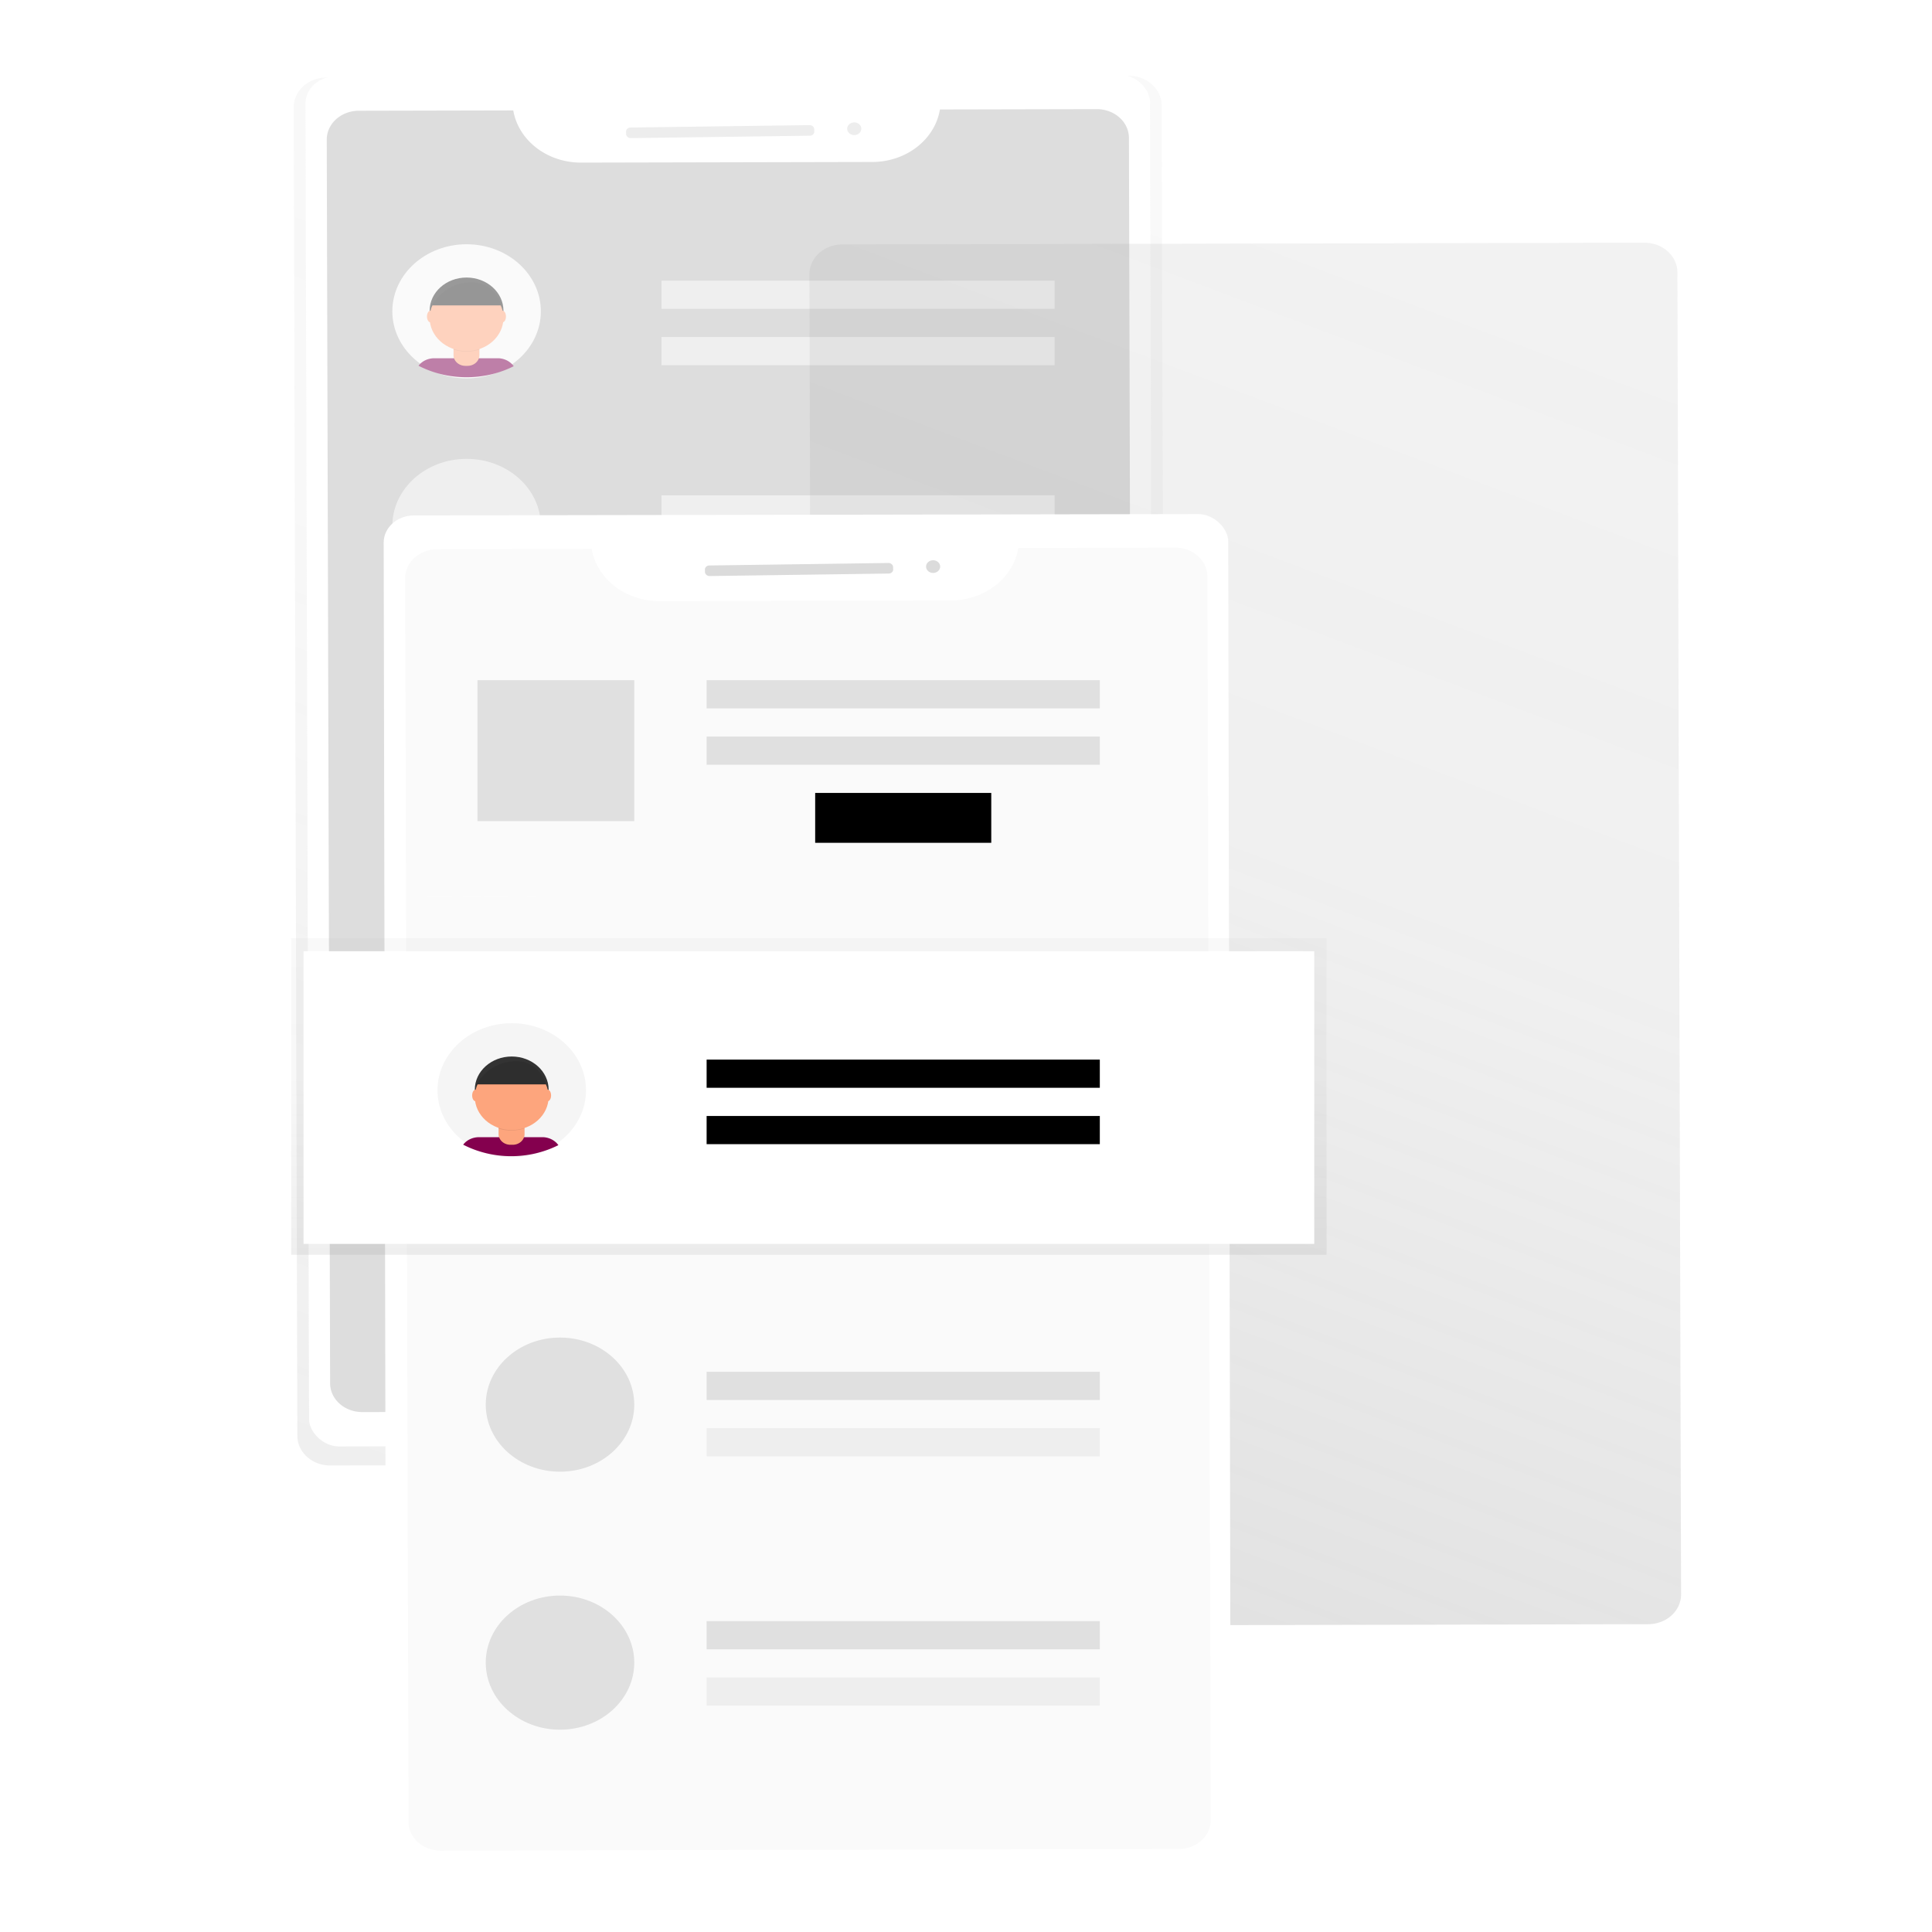 <?xml version="1.0" encoding="utf-8"?>
<svg viewBox="0 0 500 500" xmlns="http://www.w3.org/2000/svg" xmlns:xlink="http://www.w3.org/1999/xlink">
  <defs>
    <linearGradient id="d9979445-c859-4563-868f-1ee7be59ec9d" x1="324.23" y1="775.01" x2="630.7" y2="51.33" gradientTransform="translate(-13.63 -2.04) rotate(-0.14)" gradientUnits="userSpaceOnUse">
      <stop offset="0" stop-color="gray" stop-opacity="0.25"/>
      <stop offset="0.54" stop-color="gray" stop-opacity="0.12"/>
      <stop offset="1" stop-color="gray" stop-opacity="0.1"/>
    </linearGradient>
    <linearGradient id="4c4610df-9cbb-435b-8695-e49ccdd3dd10" x1="557.77" y1="856.45" x2="863.06" y2="135.54" xlink:href="#d9979445-c859-4563-868f-1ee7be59ec9d"/>
    <linearGradient id="1e21244c-e8bd-41cb-ba71-2767c5207691" x1="430.18" y1="453.24" x2="430.18" y2="294.18" gradientTransform="matrix(1, 0, 0, 1, 0, 0)" xlink:href="#d9979445-c859-4563-868f-1ee7be59ec9d"/>
  </defs>
  <g opacity="0.5" transform="matrix(0.573, 0, 0, 0.515, 76.009, 19.322)" style="">
    <path d="M645.11,60.78l-362.25.88A14.89,14.89,0,0,0,268,76.57l1.65,667.73a14.89,14.89,0,0,0,14.93,14.85l362.25-.88a14.89,14.89,0,0,0,14.85-14.92L660,75.62A14.89,14.89,0,0,0,645.11,60.78Z" fill="url(#d9979445-c859-4563-868f-1ee7be59ec9d)" transform="translate(-268 -60.22)"/>
    <rect x="274.12" y="60.65" width="381.44" height="688.5" rx="13.64" ry="13.64" transform="translate(-268.98 -59.09) rotate(-0.14)" fill="#fff"/>
    <path d="M645.62,251h0l-.38-159a14.49,14.49,0,0,0-14.52-14.45l-70.85.17a30.92,30.92,0,0,1-30.41,26.38l-131.75.32a30.92,30.92,0,0,1-30.54-26.23l-69.79.17a14.49,14.49,0,0,0-14.45,14.52l.39,160.34,1.13,464.66A14.49,14.49,0,0,0,299,732.3l333.34-.81A14.49,14.49,0,0,0,646.75,717Z" fill="#bbb" transform="translate(-268 -60.22)"/>
    <rect x="418.12" y="86.18" width="85" height="5.31" rx="2" ry="2" transform="translate(-269.28 -53.29) rotate(-0.86)" fill="#dbdbdb"/>
    <circle cx="521.17" cy="87.39" r="3.19" transform="translate(-269.25 -52.38) rotate(-0.86)" fill="#dbdbdb"/>
    <rect x="166.1" y="103.52" width="177.59" height="14.16" fill="#e0e0e0"/>
    <rect x="166.1" y="131.84" width="177.59" height="14.16" fill="#e0e0e0"/>
    <ellipse cx="78.09" cy="118.92" rx="33.54" ry="33.7" fill="#f5f5f5"/>
    <path d="M360.54,202.73H331.45a8.67,8.67,0,0,0-7.08,3.76,43.63,43.63,0,0,0,43,.24A8.66,8.66,0,0,0,360.54,202.73Z" style="fill: rgb(126, 0, 82);" transform="translate(-268 -60.22)"/>
    <circle cx="78.07" cy="118.62" r="16.67" fill="#333"/>
    <path d="M72.21,136.73H83.84a0,0,0,0,1,0,0v4.52a5.34,5.34,0,0,1-5.34,5.34h-1a5.34,5.34,0,0,1-5.34-5.34v-4.52A0,0,0,0,1,72.21,136.73Z" opacity="0.1"/>
    <path d="M73.44,136.45h9.18a1.23,1.23,0,0,1,1.23,1.23V141a5.34,5.34,0,0,1-5.34,5.34h-1A5.34,5.34,0,0,1,72.21,141v-3.29A1.23,1.23,0,0,1,73.44,136.45Z" fill="#fda57d"/>
    <path d="M340.24,198.35a16.73,16.73,0,0,0,11.63,0V197H340.24Z" opacity="0.1" transform="translate(-268 -60.22)"/>
    <circle cx="78.07" cy="122.24" r="16.67" fill="#fda57d"/>
    <path d="M330.14,176.13h31.78s-2.71-12.83-14.73-12S330.14,176.13,330.14,176.13Z" fill="#333" transform="translate(-268 -60.22)"/>
    <ellipse cx="61.75" cy="121.53" rx="1.55" ry="2.91" fill="#fda57d"/>
    <ellipse cx="94.31" cy="121.53" rx="1.55" ry="2.91" fill="#fda57d"/>
    <path d="M330.14,176.57h31.78s-2.71-12.83-14.73-12S330.14,176.57,330.14,176.57Z" opacity="0.1" transform="translate(-268 -60.22)"/>
    <rect x="166.1" y="211.38" width="177.59" height="14.16" fill="#e0e0e0"/>
    <rect x="166.1" y="239.7" width="177.59" height="14.16" fill="#e0e0e0"/>
    <ellipse cx="78.09" cy="226.78" rx="33.54" ry="33.7" fill="#e0e0e0"/>
    <rect x="166.1" y="319.24" width="177.59" height="14.16" fill="#e0e0e0"/>
    <rect x="166.1" y="347.56" width="177.59" height="14.16" fill="#e0e0e0"/>
    <ellipse cx="78.09" cy="334.64" rx="33.54" ry="33.7" fill="#e0e0e0"/>
    <rect x="166.1" y="427.1" width="177.59" height="14.16" fill="#e0e0e0"/>
    <rect x="166.1" y="455.42" width="177.59" height="14.16" fill="#e0e0e0"/>
    <ellipse cx="78.09" cy="442.5" rx="33.54" ry="33.7" fill="#e0e0e0"/>
    <rect x="166.1" y="534.96" width="177.59" height="14.16" fill="#e0e0e0"/>
    <rect x="166.1" y="563.28" width="177.59" height="14.16" fill="#e0e0e0"/>
    <ellipse cx="78.09" cy="550.36" rx="33.54" ry="33.7" fill="#e0e0e0"/>
  </g>
  <path d="M878.26,144.67,516,145.55a14.89,14.89,0,0,0-14.85,14.92l1.65,664.46a14.89,14.89,0,0,0,14.93,14.85L880,838.9A14.89,14.89,0,0,0,894.83,824l-1.65-664.46A14.89,14.89,0,0,0,878.26,144.67Z" transform="matrix(0.573, 0, 0, 0.515, -77.679, -11.693)" fill="url(#4c4610df-9cbb-435b-8695-e49ccdd3dd10)" style=""/>
  <rect x="507.27" y="141.27" width="381.44" height="688.5" rx="13.64" ry="13.64" transform="matrix(0.573, -0.001, 0.001, 0.515, -191.524, 61.163)" fill="#fff" style="stroke-width: 0.387; vector-effect: non-scaling-stroke;"/>
  <path id="9f21819d-df43-48b3-835e-9020276cbed3" data-name="&lt;Path&gt;" d="M878.77,332.71l-.38-160.13a14.49,14.49,0,0,0-14.52-14.45L793,158.3a30.92,30.92,0,0,1-30.41,26.38L630.85,185a30.92,30.92,0,0,1-30.54-26.23l-69.79.17a14.49,14.49,0,0,0-14.45,14.52l.39,160.34" transform="matrix(0.573, 0, 0, 0.515, -190.847, 60.288)" fill="#fafafa" style="stroke-width: 0.387; vector-effect: non-scaling-stroke;"/>
  <path id="c36a71a1-8927-4a8e-aa0b-340c78108d04" data-name="&lt;Path&gt;" d="M516.46,333.81l1.13,464.66a14.49,14.49,0,0,0,14.52,14.45l333.34-.81a14.49,14.49,0,0,0,14.45-14.52l-1.14-466" transform="matrix(0.573, 0, 0, 0.515, -190.847, 60.288)" fill="#fafafa" style="stroke-width: 0.387; vector-effect: non-scaling-stroke;"/>
  <rect x="280.5" y="164.53" width="70.82" height="70.82" fill="#e0e0e0" transform="matrix(0.573, 0, 0, 0.515, -37.159, 91.303)" style="stroke-width: 0.387; vector-effect: non-scaling-stroke;"/>
  <g opacity="0.5" transform="matrix(0.573, 0, 0, 0.515, -37.159, 91.303)" style="stroke-width: 0.387; vector-effect: non-scaling-stroke;">
    <rect x="196.37" y="294.18" width="467.63" height="159.07" fill="url(#1e21244c-e8bd-41cb-ba71-2767c5207691)"/>
  </g>
  <rect x="201.94" y="300.72" width="456.5" height="147.08" fill="#fff" transform="matrix(0.573, 0, 0, 0.515, -37.159, 91.303)" style="stroke-width: 0.387; vector-effect: non-scaling-stroke;"/>
  <rect x="384" y="355.19" width="177.59" height="14.16" transform="matrix(0.573, 0, 0, 0.515, -37.159, 91.303)" style="stroke-width: 0.387; vector-effect: non-scaling-stroke;"/>
  <rect x="384" y="383.52" width="177.59" height="14.16" transform="matrix(0.573, 0, 0, 0.515, -37.159, 91.303)" style="stroke-width: 0.387; vector-effect: non-scaling-stroke;"/>
  <rect x="384" y="512.08" width="177.59" height="14.16" fill="#e0e0e0" transform="matrix(0.573, 0, 0, 0.515, -37.159, 91.303)" style="stroke-width: 0.387; vector-effect: non-scaling-stroke;"/>
  <rect x="384" y="540.4" width="177.59" height="14.16" fill="#eee" transform="matrix(0.573, 0, 0, 0.515, -37.159, 91.303)" style="stroke-width: 0.387; vector-effect: non-scaling-stroke;"/>
  <rect x="433.03" y="221.18" width="79.53" height="25.06" transform="matrix(0.573, 0, 0, 0.515, -37.159, 91.303)" style="stroke-width: 0.387; vector-effect: non-scaling-stroke;"/>
  <ellipse cx="295.99" cy="370.59" rx="33.54" ry="33.7" fill="#f5f5f5" transform="matrix(0.573, 0, 0, 0.515, -37.159, 91.303)" style="stroke-width: 0.387; vector-effect: non-scaling-stroke;"/>
  <path d="M578.44,454.4H549.34a8.67,8.67,0,0,0-7.08,3.76,43.63,43.63,0,0,0,43,.24A8.66,8.66,0,0,0,578.44,454.4Z" transform="matrix(0.573, 0, 0, 0.515, -190.847, 60.288)" style="stroke-width: 0.387; vector-effect: non-scaling-stroke; fill: rgb(132, 0, 78);"/>
  <circle cx="295.97" cy="370.3" r="16.67" fill="#333" transform="matrix(0.573, 0, 0, 0.515, -37.159, 91.303)" style="stroke-width: 0.387; vector-effect: non-scaling-stroke;"/>
  <path d="M290.11,388.41h11.63a0,0,0,0,1,0,0v4.52a5.34,5.34,0,0,1-5.34,5.34h-1a5.34,5.34,0,0,1-5.34-5.34v-4.52A0,0,0,0,1,290.11,388.41Z" opacity="0.1" transform="matrix(0.573, 0, 0, 0.515, -37.159, 91.303)" style="stroke-width: 0.387; vector-effect: non-scaling-stroke;"/>
  <path d="M291.34,388.13h9.18a1.23,1.23,0,0,1,1.23,1.23v3.29A5.34,5.34,0,0,1,296.4,398h-1a5.34,5.34,0,0,1-5.34-5.34v-3.29a1.23,1.23,0,0,1,1.23-1.23Z" fill="#fda57d" transform="matrix(0.573, 0, 0, 0.515, -37.159, 91.303)" style="stroke-width: 0.387; vector-effect: non-scaling-stroke;"/>
  <path d="M558.13,450a16.73,16.73,0,0,0,11.63,0v-1.43H558.13Z" transform="matrix(0.573, 0, 0, 0.515, -190.847, 60.288)" opacity="0.1" style="stroke-width: 0.387; vector-effect: non-scaling-stroke;"/>
  <circle cx="295.97" cy="373.91" r="16.67" fill="#fda57d" transform="matrix(0.573, 0, 0, 0.515, -37.159, 91.303)" style="stroke-width: 0.387; vector-effect: non-scaling-stroke;"/>
  <path d="M548,427.81h31.78s-2.71-12.83-14.73-12S548,427.81,548,427.81Z" transform="matrix(0.573, 0, 0, 0.515, -190.847, 60.288)" fill="#333" style="stroke-width: 0.387; vector-effect: non-scaling-stroke;"/>
  <ellipse cx="279.65" cy="373.2" rx="1.55" ry="2.91" fill="#fda57d" transform="matrix(0.573, 0, 0, 0.515, -37.159, 91.303)" style="stroke-width: 0.387; vector-effect: non-scaling-stroke;"/>
  <ellipse cx="312.2" cy="373.2" rx="1.55" ry="2.91" fill="#fda57d" transform="matrix(0.573, 0, 0, 0.515, -37.159, 91.303)" style="stroke-width: 0.387; vector-effect: non-scaling-stroke;"/>
  <path d="M548,428.24h31.78s-2.71-12.83-14.73-12S548,428.24,548,428.24Z" transform="matrix(0.573, 0, 0, 0.515, -190.847, 60.288)" opacity="0.1" style="stroke-width: 0.387; vector-effect: non-scaling-stroke;"/>
  <ellipse cx="317.78" cy="528.57" rx="33.54" ry="33.7" fill="#e0e0e0" transform="matrix(0.573, 0, 0, 0.515, -37.159, 91.303)" style="stroke-width: 0.387; vector-effect: non-scaling-stroke;"/>
  <ellipse cx="317.78" cy="658.22" rx="33.54" ry="33.7" fill="#e0e0e0" transform="matrix(0.573, 0, 0, 0.515, -37.159, 91.303)" style="stroke-width: 0.387; vector-effect: non-scaling-stroke;"/>
  <rect x="384" y="637.37" width="177.59" height="14.16" fill="#e0e0e0" transform="matrix(0.573, 0, 0, 0.515, -37.159, 91.303)" style="stroke-width: 0.387; vector-effect: non-scaling-stroke;"/>
  <rect x="384" y="665.69" width="177.59" height="14.16" fill="#eee" transform="matrix(0.573, 0, 0, 0.515, -37.159, 91.303)" style="stroke-width: 0.387; vector-effect: non-scaling-stroke;"/>
  <rect x="384" y="164.53" width="177.59" height="14.16" fill="#e0e0e0" transform="matrix(0.573, 0, 0, 0.515, -37.159, 91.303)" style="stroke-width: 0.387; vector-effect: non-scaling-stroke;"/>
  <rect x="384" y="192.86" width="177.59" height="14.16" fill="#e0e0e0" transform="matrix(0.573, 0, 0, 0.515, -37.159, 91.303)" style="stroke-width: 0.387; vector-effect: non-scaling-stroke;"/>
  <rect x="651.27" y="166.8" width="85" height="5.31" rx="2" ry="2" transform="matrix(0.573, -0.008, 0.009, 0.515, -192.264, 65.67)" fill="#dbdbdb" style="stroke-width: 0.387; vector-effect: non-scaling-stroke;"/>
  <circle cx="754.32" cy="168.02" r="3.19" transform="matrix(0.573, -0.008, 0.009, 0.515, -192.247, 66.138)" fill="#dbdbdb" style="stroke-width: 0.387; vector-effect: non-scaling-stroke;"/>
</svg>